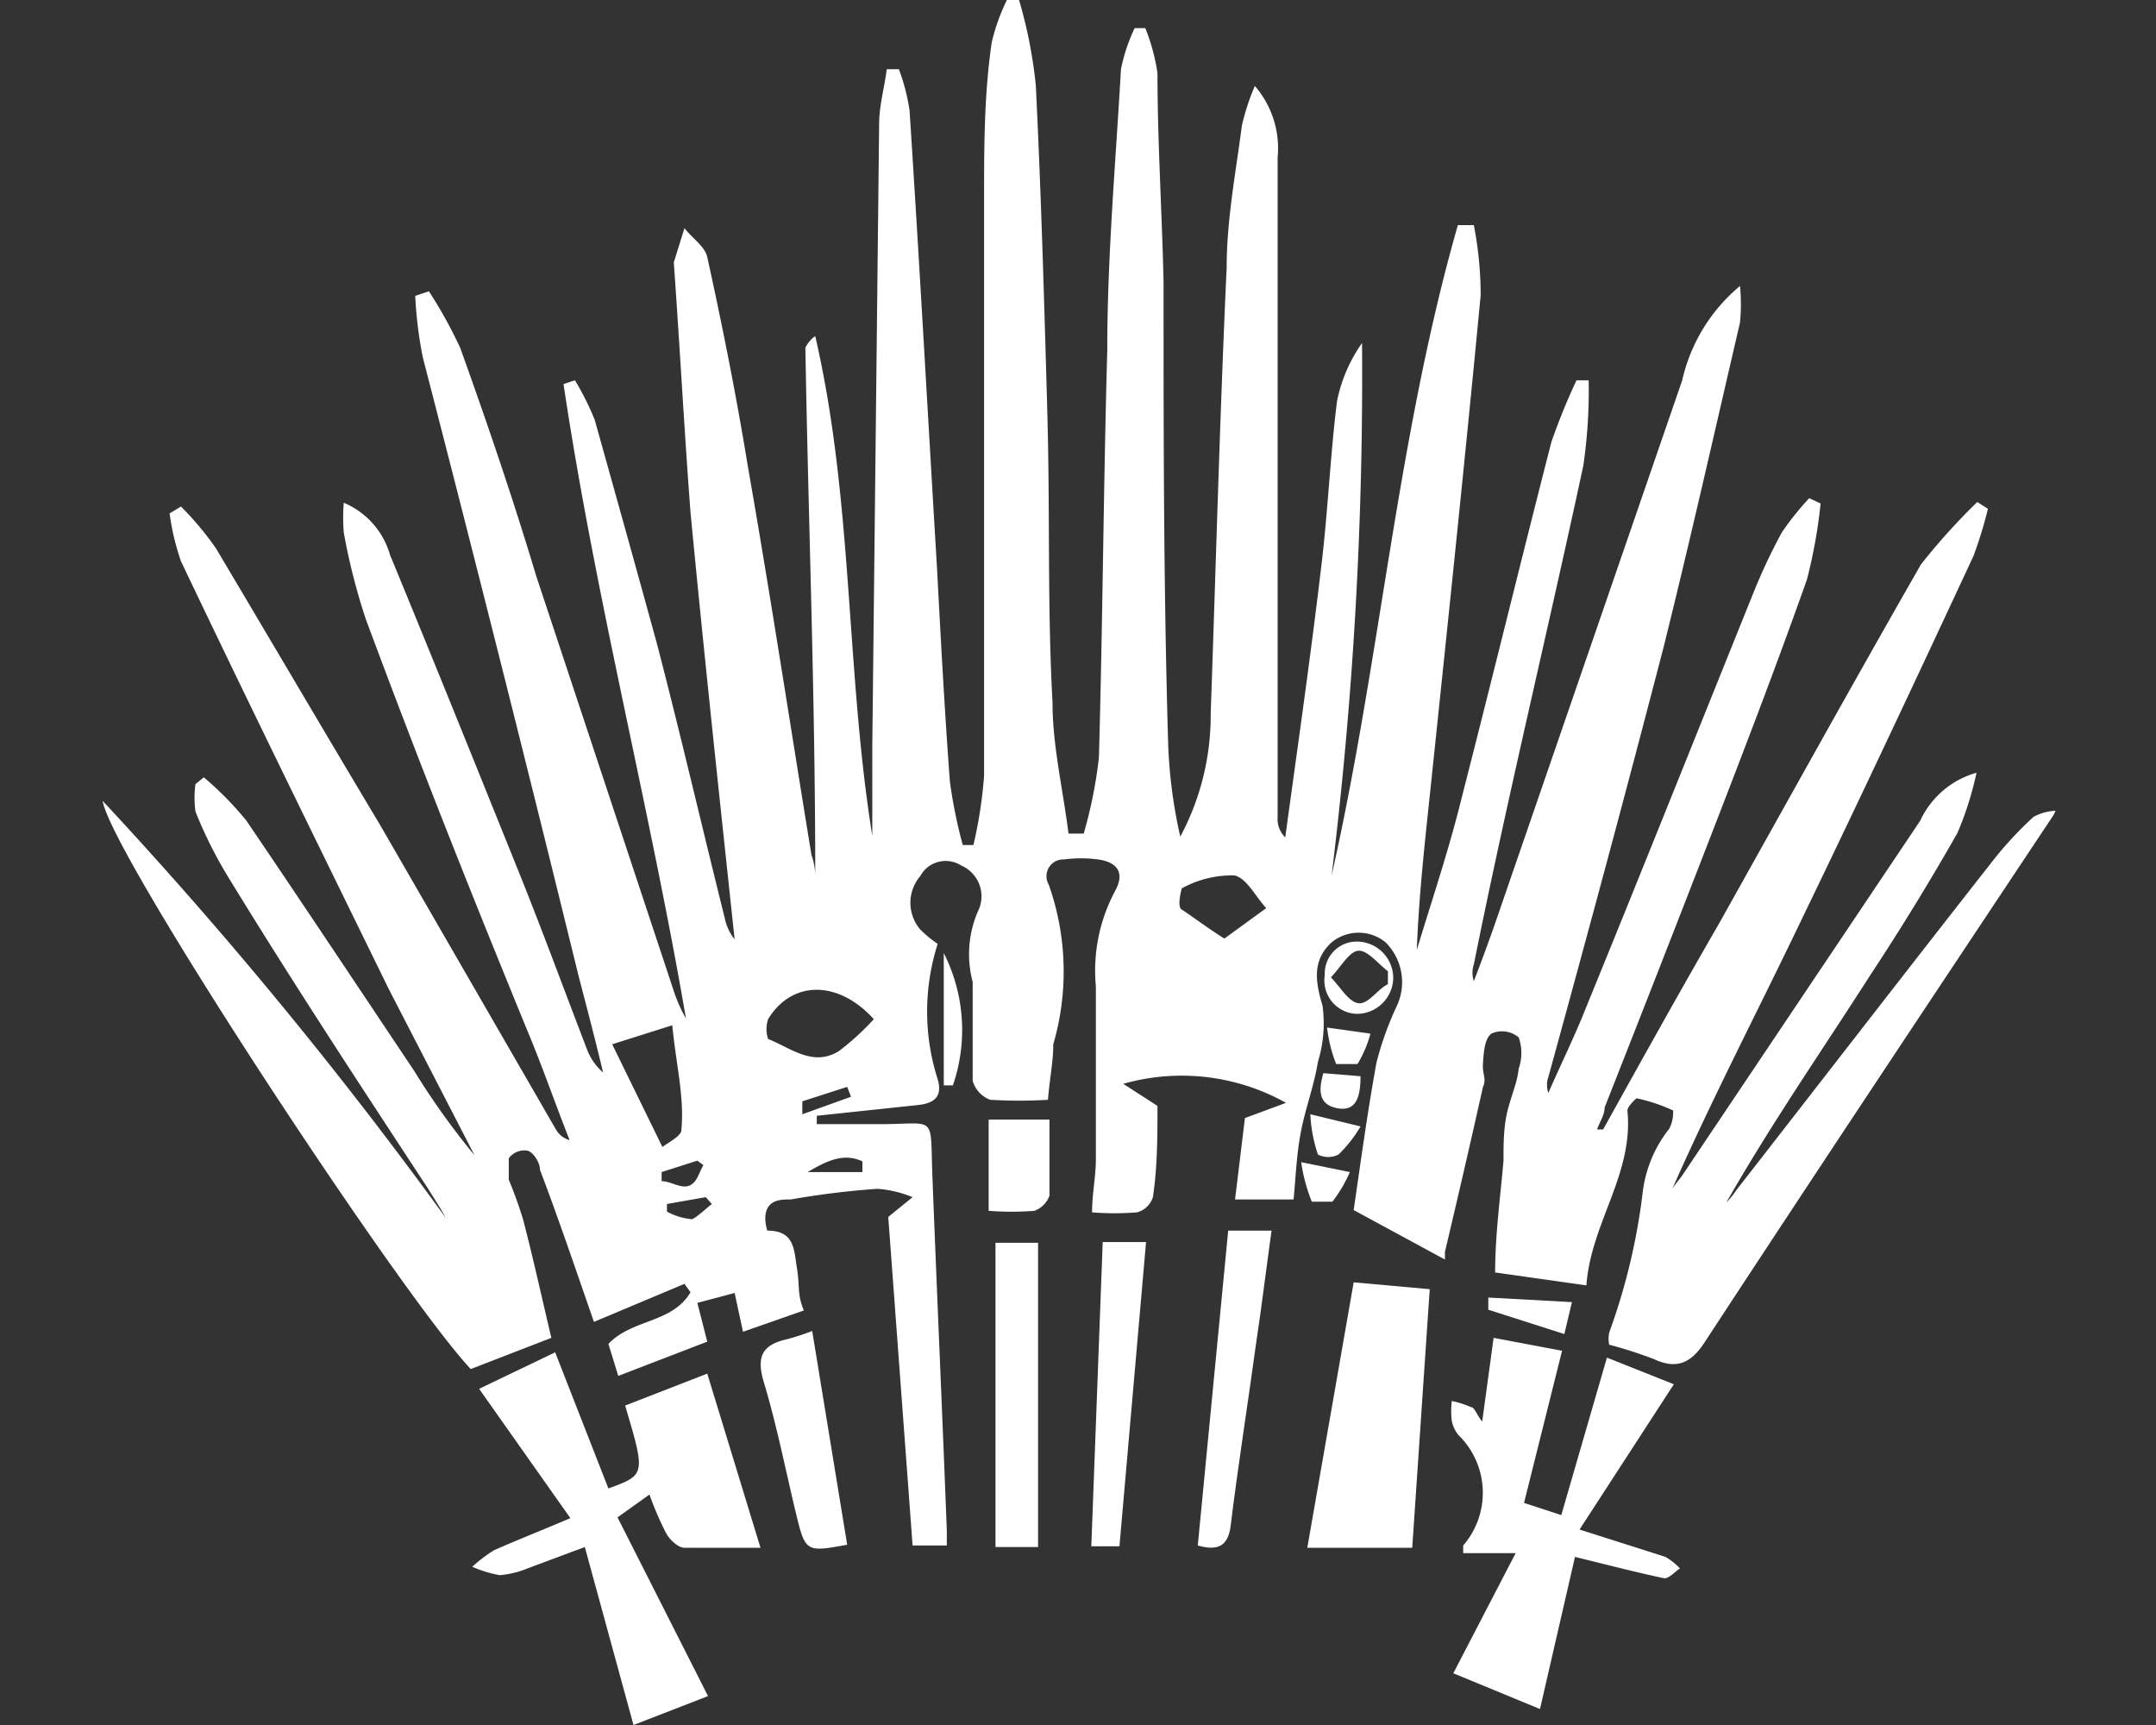 <svg id="ROOMS_LOGOS" data-name="ROOMS LOGOS" xmlns="http://www.w3.org/2000/svg" viewBox="0 0 28.35 22.68"><rect x="0" y="0" width="28.35" height="22.68" fill="#333333" stroke="none"/><defs><style>.cls-1{fill:#fff;}</style></defs><title>WINTER IS COMING</title><g id="WINTER_IS_COMING" data-name="WINTER IS COMING"><path class="cls-1" d="M27,10.72c-1.53,2.3-3.06,4.6-4.58,6.92-.18.28-.37.37-.67.23a5.8,5.8,0,0,0-.59-.19.39.39,0,0,1,0-.16,8.23,8.23,0,0,0,.44-1.84,1.66,1.66,0,0,1,.35-.84A.47.47,0,0,0,22,14.6a2.26,2.26,0,0,0-.48-.16s-.13.11-.12.17c.08.83-.48,1.47-.54,2.29l-1.2-.17c0-.5.07-1,.11-1.47,0-.24,0-.48.07-.72s.11-.32.13-.49a.62.62,0,0,0,0-.41.34.34,0,0,0-.36-.05c-.09.07-.1.25-.11.39s.05.21,0,.31c-.16.72-.33,1.45-.5,2.17,0,0,0,.06,0,.1l-1.2-.65c.09-.62.18-1.28.3-1.94a4.21,4.21,0,0,1,.27-.75.74.74,0,0,0-.15-.83.56.56,0,0,0-.71,0c-.25.23-.22.5-.12.83a1.72,1.72,0,0,1-.06.74c-.05.31-.16.6-.22.9s-.07.59-.1.91h-.77l.13-1.07.54-.2a2.81,2.81,0,0,0-2.14-.25l.45.29c0,.39,0,.8-.06,1.2a.3.3,0,0,1-.21.2,3.75,3.75,0,0,1-.59,0c0-.25.05-.47.05-.7,0-.76,0-1.52,0-2.27a2.22,2.22,0,0,1,.25-1.25c.15-.27,0-.39-.22-.42a1.69,1.69,0,0,0-.45,0,.22.22,0,0,0-.2.33,3.42,3.42,0,0,1,.06,2.1c0,.23-.05.47-.07.73a6.4,6.4,0,0,1-.76,0,.38.38,0,0,1-.23-.25c0-.44,0-.87,0-1.3a1.42,1.42,0,0,1,.07-.93.44.44,0,0,0-.22-.6.38.38,0,0,0-.54.14.54.54,0,0,0,0,.7,1.55,1.55,0,0,0,.23.19,2.92,2.92,0,0,0,0,1.78c.07.24-.06.32-.27.34l-1.32.14v.11h.84c.74,0,.65-.14.68.67.06,1.56.13,3.11.19,4.67v.2H12L11.68,16l0,0,.32-.26a1.54,1.54,0,0,0-.46-.11,11.08,11.08,0,0,0-1.14.14c-.11,0-.25,0-.31.12s0,.29,0,.29c.36,0,.35.25.39.5s0,.33.09.55l-.8.28L9.66,17l-.49.13.13.51-1.17.45L8,17.67c.31-.33.84-.27,1.08-.68L9,16.88l-1.19.5c-.24-.69-.47-1.37-.71-2,0-.1-.09-.23-.16-.25a.25.25,0,0,0-.25.1c0,.06,0,.19,0,.28a5.62,5.62,0,0,1,.19.53c.13.5.24,1,.37,1.55L6.19,18c-.94-1-4.74-6.79-4.84-7.47a57.73,57.73,0,0,1,4.51,5.48c-.07-.13-.15-.25-.23-.38C4.75,14.29,3.85,12.92,3,11.53a5.75,5.75,0,0,1-.43-.86,1.37,1.37,0,0,1,0-.36l.11-.09a4.3,4.3,0,0,1,.56.57c.74,1.09,1.47,2.19,2.2,3.28a9.89,9.89,0,0,0,.8,1.12L5.11,13C4.2,11.14,3.28,9.27,2.38,7.38a3.22,3.22,0,0,1-.15-.63l.15-.09a4.06,4.06,0,0,1,.46.55C3.56,8.42,4.27,9.63,5,10.85l2.31,4a.3.3,0,0,0,.18.14c-.19-.48-.37-1-.56-1.45C6.2,11.76,5.5,10,4.81,8.14A8.22,8.22,0,0,1,4.52,7a2.52,2.52,0,0,1,0-.39,1.06,1.06,0,0,1,.61.69c.57,1.38,1.13,2.77,1.69,4.16.31.77.6,1.56.9,2.34a.75.75,0,0,0,.21.3c-.1-.42-.21-.84-.32-1.26q-1-4.08-2.05-8.14a5.43,5.43,0,0,1-.1-.81l.18-.06a6,6,0,0,1,.41.74c.36,1,.7,2,1,3l1.8,5.43a1.92,1.92,0,0,0,.17.39c-.48-2.79-1.19-5.53-1.61-8.34l.15-.05a3.6,3.6,0,0,1,.26.52c.28,1,.56,2,.82,2.95.31,1.19.59,2.4.89,3.6a.65.65,0,0,0,.13.28c-.2-1.87-.4-3.73-.58-5.61C9,5.69,8.94,4.57,8.86,3.45c0,0,0,0,0,0L9,3c.1.13.27.24.3.38.2.91.38,1.81.53,2.73.3,1.71.56,3.42.84,5.13a.85.85,0,0,1,.05.26c0-2.31-.09-4.62-.13-6.93,0,0,.05-.1.13-.15.5,2.16.4,4.39.75,6.57V9.82l.09-8.19c0-.24.07-.48.1-.72h.16a2.69,2.69,0,0,1,.14.54c.13,2,.24,4,.36,6,.05.94.1,1.88.17,2.82a6.25,6.25,0,0,0,.17.84h.14a5.91,5.91,0,0,0,.14-.91c0-2.53,0-5,0-7.58,0-.69,0-1.37.1-2.06A2.63,2.63,0,0,1,13.24,0h.16a6.16,6.16,0,0,1,.22,1.12c.07,1.41.11,2.83.15,4.24s0,2.58.07,3.88c0,.57.14,1.15.21,1.72h.2a6,6,0,0,0,.2-1c.05-1.78.06-3.57.11-5.36,0-1.23.11-2.46.18-3.69a2.28,2.28,0,0,1,.18-.54h.14a2.59,2.59,0,0,1,.16.59c0,.91.06,1.83.08,2.75,0,2,0,4,.06,6.05A6.48,6.48,0,0,0,15.52,11a3.38,3.38,0,0,0,.4-1.62c.07-2,.12-3.91.21-5.87,0-.62.12-1.24.2-1.86a3.1,3.1,0,0,1,.17-.52,1.25,1.25,0,0,1,.3.94c0,1,0,2,0,2.94,0,1.91,0,3.82,0,5.73a.34.34,0,0,0,.1.27c.16-1.17.33-2.35.47-3.53.09-.73.12-1.47.21-2.2a2,2,0,0,1,.33-.77,54,54,0,0,1-.4,7c.64-2.83.86-5.76,1.66-8.55h.21a4.86,4.86,0,0,1,.09.92c-.2,2.1-.42,4.2-.64,6.3-.08.77-.17,1.53-.2,2.31.2-.66.42-1.31.59-2,.4-1.56.78-3.12,1.18-4.68A8.51,8.51,0,0,1,20.73,5l.16,0a6.88,6.88,0,0,1-.07,1.12c-.47,2.19-1,4.37-1.44,6.56a.35.35,0,0,0,0,.22c.1-.26.2-.53.29-.79L22.12,5a2.26,2.26,0,0,1,.76-1.24,2.5,2.5,0,0,1,0,.48c-.33,1.42-.65,2.84-1,4.25-.49,1.89-1,3.78-1.52,5.67a.32.32,0,0,0,0,.21c.16-.37.34-.73.49-1.11.74-1.81,1.47-3.64,2.2-5.45A7.59,7.59,0,0,1,23.43,7a3.74,3.74,0,0,1,.36-.45l.15.07a6.79,6.79,0,0,1-.18,1c-.4,1.13-.83,2.25-1.26,3.36s-.93,2.39-1.4,3.58c0,.1-.07.2-.1.29l.08,0c.5-.9,1-1.8,1.52-2.7.88-1.57,1.76-3.16,2.66-4.73A8.44,8.44,0,0,1,26,6.6l.14.09a5.61,5.61,0,0,1-.19.62c-.75,1.61-1.5,3.21-2.27,4.8-.56,1.17-1.16,2.32-1.69,3.52.05-.08.11-.14.16-.22l3.1-4.62a1.16,1.16,0,0,1,.74-.63,4.35,4.35,0,0,1-.25.79q-.54.95-1.14,1.86c-.64,1-1.3,1.95-1.9,3a1,1,0,0,0,.13-.16c1.13-1.45,2.25-2.9,3.38-4.34a4.77,4.77,0,0,1,.53-.57.66.66,0,0,1,.29-.08ZM11.49,13.4c-.47-.52-1.08-.51-1.39,0a.41.41,0,0,0,0,.26c.3.12.59.37.93.16A3.37,3.37,0,0,0,11.49,13.4Zm-2.65.08-.79.25.66,1.35c.08-.06.26-.15.25-.23C9,14.42,8.89,14,8.84,13.48Zm7.26-1.14.55-.4c-.14-.15-.26-.4-.42-.43a1.36,1.36,0,0,0-.69.17s-.07.24,0,.28S15.86,12.19,16.1,12.34ZM9.36,15.83l-.08-.09-.51.09,0,.1a.84.84,0,0,0,.33.1C9.17,16,9.27,15.9,9.36,15.83Zm1.19-1.35,0,.17.64-.23-.05-.13Zm.79.93v-.14c-.25-.12-.48,0-.72.14Zm-2.64,0,0,.12c.12,0,.25.1.36.06s.13-.18.19-.27l-.08-.06Z"/><path class="cls-1" d="M8.33,22.68l-.64-2.34-.75.28a1.25,1.25,0,0,1-.37.09,1.65,1.65,0,0,1-.36-.11,1.85,1.85,0,0,1,.29-.22c.32-.14.65-.27,1-.42L6.3,18.26l1-.48L8,19.57c.49-.18.49-.18.22-1.09l1.08-.42L10,20.35c-.38,0-.68,0-1,0-.08,0-.19-.1-.24-.19a4.11,4.11,0,0,1-.22-.51l-.42.3,1.19,2.35Z"/><path class="cls-1" d="M20.54,17.76l-.5,2,.49.16.6-2.07.88.35-1.24,1.91,1.13.36a.9.9,0,0,1,.19.15c-.07.05-.15.14-.21.13-.38-.08-.76-.18-1.17-.28l-.46,2L19.11,22l.82-1.58h-.69c0-.06,0-.09,0-.1a1.06,1.06,0,0,0-.06-1.45.42.42,0,0,1-.09-.19,1.11,1.11,0,0,1,0-.26,1.21,1.21,0,0,1,.25.08c.05,0,.07.09.15.19l.15-1.1Z"/><path class="cls-1" d="M18.57,20.35H17.19l.61-3.49,1,.09Z"/><path class="cls-1" d="M13.65,20.34h-.56v-4h.56Z"/><path class="cls-1" d="M15.75,20.32l.4-4.14h.57c-.07.5-.13,1-.2,1.46-.11.81-.24,1.62-.34,2.44C16.14,20.34,16,20.39,15.75,20.32Z"/><path class="cls-1" d="M14.72,20.33h-.37l.15-4h.57Z"/><path class="cls-1" d="M11.14,20.31c-.55.1-.55.1-.68-.44s-.25-1.15-.42-1.71c-.1-.34,0-.48.3-.55a3.19,3.19,0,0,0,.34-.11Z"/><path class="cls-1" d="M13,14.72h.8c0,.34,0,.68,0,1a.33.33,0,0,1-.2.2,3.94,3.94,0,0,1-.6,0Z"/><path class="cls-1" d="M12.41,14.27V12.53a2.24,2.24,0,0,1,.12,1.74Z"/><path class="cls-1" d="M20.57,17.54l-1-.32,0-.16,1.1.06Z"/><path class="cls-1" d="M18.32,12.87a.48.48,0,0,1-.48.46.44.44,0,0,1-.42-.51.42.42,0,0,1,.44-.44A.48.48,0,0,1,18.32,12.87Zm-.07.07v-.17c-.13-.1-.27-.28-.39-.27s-.24.23-.36.35c.12.12.23.32.36.34S18.12,13,18.25,12.94Z"/><path class="cls-1" d="M17.11,15.28l.64.13a1.82,1.82,0,0,1-.23.39c-.05,0-.24,0-.27,0A2.19,2.19,0,0,1,17.11,15.28Z"/><path class="cls-1" d="M17.23,14.65l.66.16a1.7,1.7,0,0,1-.29.37.3.3,0,0,1-.27,0A1.92,1.92,0,0,1,17.23,14.65Z"/><path class="cls-1" d="M17.45,13.51l.57.08a1.5,1.5,0,0,1-.17.4s-.24,0-.28,0A1.89,1.89,0,0,1,17.45,13.51Z"/><path class="cls-1" d="M17.89,14.15c0,.28-.06.47-.31.42s-.24-.24-.18-.46Z"/></g></svg>